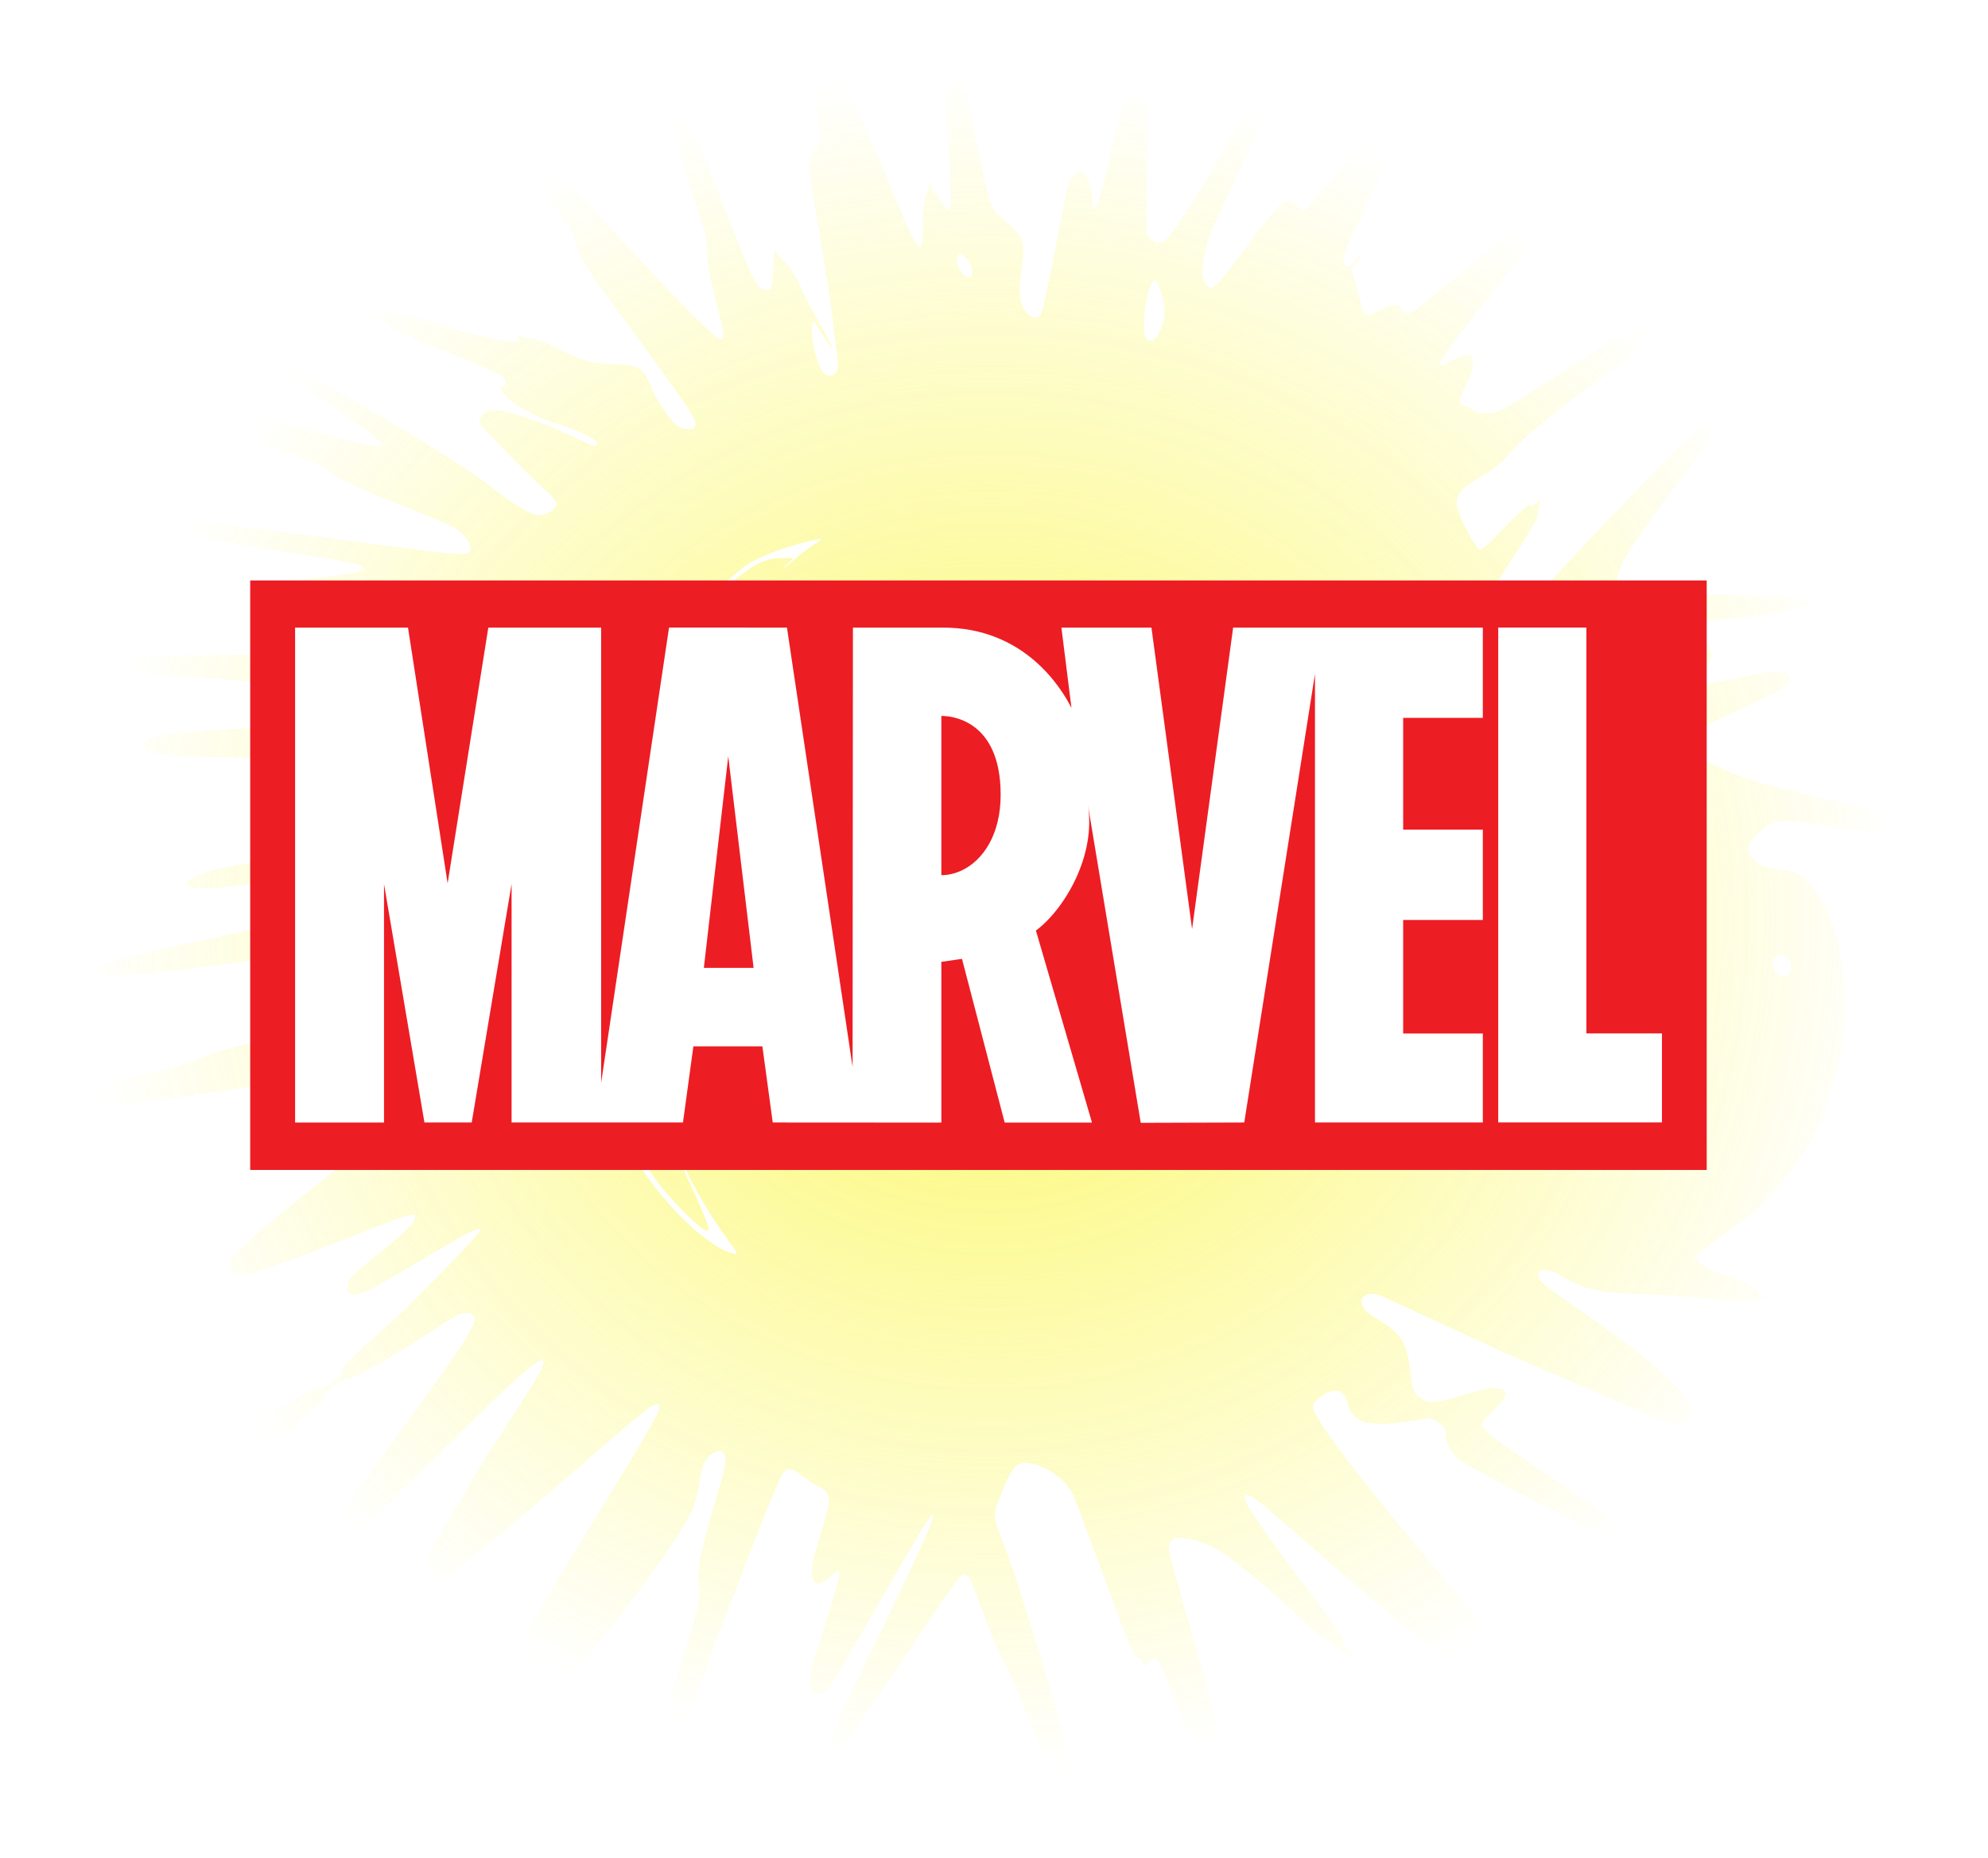 <?xml version="1.0" encoding="UTF-8" standalone="no"?>
<svg
   xmlns:dc="http://purl.org/dc/elements/1.1/"
   xmlns:cc="http://creativecommons.org/ns#"
   xmlns:rdf="http://www.w3.org/1999/02/22-rdf-syntax-ns#"
   xmlns:svg="http://www.w3.org/2000/svg"
   xmlns="http://www.w3.org/2000/svg"
   xmlns:xlink="http://www.w3.org/1999/xlink"
   xmlns:sodipodi="http://sodipodi.sourceforge.net/DTD/sodipodi-0.dtd"
   xmlns:inkscape="http://www.inkscape.org/namespaces/inkscape"
   version="1.0"
   width="1280pt"
   height="1196pt"
   viewBox="0 0 1280 1196"
   preserveAspectRatio="xMidYMid meet"
   id="svg14"
   sodipodi:docname="sunMarvel.svg"
   inkscape:version="0.92.4 (5da689c313, 2019-01-14)">
  <defs
     id="defs18">
    <linearGradient
       inkscape:collect="always"
       id="linearGradient854">
      <stop
         style="stop-color:#f9f301;stop-opacity:1;"
         offset="0"
         id="stop850" />
      <stop
         style="stop-color:#f9f301;stop-opacity:0;"
         offset="1"
         id="stop852" />
    </linearGradient>
    <radialGradient
       inkscape:collect="always"
       xlink:href="#linearGradient854"
       id="radialGradient856"
       cx="6413.504"
       cy="5971.7"
       fx="6413.504"
       fy="5971.7"
       r="4250.54"
       gradientTransform="matrix(1,0,0,0.936,0,384.726)"
       gradientUnits="userSpaceOnUse" />
    <filter
       inkscape:collect="always"
       style="color-interpolation-filters:sRGB"
       id="filter1090"
       x="-0.039"
       width="1.079"
       y="-0.042"
       height="1.084">
      <feGaussianBlur
         inkscape:collect="always"
         stdDeviation="139.863"
         id="feGaussianBlur1092" />
    </filter>
  </defs>
  <sodipodi:namedview
     pagecolor="#ffffff"
     bordercolor="#666666"
     borderopacity="1"
     objecttolerance="10"
     gridtolerance="10"
     guidetolerance="10"
     inkscape:pageopacity="0"
     inkscape:pageshadow="2"
     inkscape:window-width="1920"
     inkscape:window-height="1027"
     id="namedview16"
     showgrid="false"
     inkscape:zoom="0.41858829"
     inkscape:cx="494.39774"
     inkscape:cy="977.01157"
     inkscape:window-x="-8"
     inkscape:window-y="-8"
     inkscape:window-maximized="1"
     inkscape:current-layer="g12" />
  <g
     transform="matrix(0.138,0,0,-0.138,-247.524,1417.679)"
     id="g12"
     style="fill:#ffff00;fill-opacity:1;stroke:none">
    <path
       d="m 7724,9910 c -15,-22 -31,-40 -36,-40 -13,0 -83,-113 -208,-335 -102,-182 -191,-321 -241,-374 -25,-27 -53,-27 -80,0 -20,20 -20,26 -13,318 7,315 3,364 -36,376 -27,8 -59,-11 -71,-43 -6,-15 -31,-115 -55,-222 -49,-215 -71,-290 -85,-290 -5,0 -9,17 -9,38 0,48 -15,100 -36,123 -15,16 -18,17 -39,3 -13,-8 -28,-27 -34,-42 -6,-15 -36,-157 -65,-315 -30,-158 -60,-295 -67,-303 -30,-36 -84,9 -96,80 -3,21 0,82 7,136 18,138 17,142 -103,245 -43,37 -43,35 -148,543 -6,33 -22,66 -38,84 l -27,30 -15,-23 c -27,-42 -29,-69 -14,-259 17,-211 19,-350 6,-350 -5,0 -19,17 -31,38 -12,20 -28,41 -36,45 -8,4 -14,17 -14,28 0,11 -4,17 -10,14 -5,-3 -10,-17 -10,-30 0,-13 -4,-27 -10,-30 -6,-4 -10,-53 -10,-115 0,-178 -17,-162 -135,124 -157,382 -237,545 -275,566 -25,14 -68,3 -80,-20 -13,-25 -13,-85 2,-201 11,-95 11,-96 -14,-130 -14,-19 -28,-42 -31,-51 -3,-9 19,-162 49,-340 31,-178 59,-363 64,-413 5,-49 13,-115 18,-145 11,-75 3,-104 -30,-108 -22,-3 -30,3 -46,35 -24,47 -43,136 -40,185 2,21 4,38 5,38 0,0 19,-29 42,-64 70,-111 63,-82 -10,46 -39,68 -77,139 -84,159 -16,45 -56,109 -80,129 -10,8 -25,27 -34,41 -15,25 -16,23 -19,-65 -1,-49 -6,-94 -11,-99 -5,-5 -20,-7 -34,-4 -34,9 -61,65 -170,347 -145,379 -184,466 -226,507 l -36,35 -7,-34 c -10,-46 2,-90 94,-368 71,-212 82,-253 80,-308 -1,-45 10,-106 38,-217 43,-165 47,-195 27,-195 -27,0 -227,205 -666,683 -167,182 -187,200 -232,211 -24,5 -26,3 -27,-28 -2,-39 21,-77 147,-246 58,-77 94,-136 101,-163 17,-70 44,-117 136,-242 419,-570 436,-597 419,-624 -9,-16 -52,-13 -79,4 -34,22 -100,120 -127,189 -34,85 -54,96 -175,100 -106,4 -142,14 -273,81 -38,19 -85,35 -103,37 -18,1 -42,6 -52,11 -16,8 -18,6 -12,-8 6,-16 1,-17 -63,-11 -38,3 -125,22 -193,42 -68,20 -168,50 -223,66 -55,16 -120,31 -145,33 -25,2 -63,7 -85,10 l -40,6 30,-17 c 17,-9 44,-28 60,-42 37,-31 128,-73 367,-169 103,-41 199,-84 212,-94 26,-21 25,-49 -1,-49 -10,0 -5,-12 16,-39 35,-44 146,-105 246,-135 98,-30 185,-73 185,-91 0,-20 -20,-15 -100,25 -138,69 -318,130 -383,130 -36,0 -67,-27 -67,-58 0,-12 232,-249 318,-324 24,-21 42,-45 42,-57 0,-24 -46,-51 -86,-51 -31,0 -135,62 -209,125 -126,106 -826,525 -902,539 -11,2 -61,29 -113,58 -120,69 -140,80 -140,74 0,-3 50,-37 110,-77 61,-39 114,-77 118,-83 7,-12 120,-93 300,-216 51,-34 98,-72 104,-83 10,-19 8,-20 -43,-14 -30,3 -227,55 -439,115 -358,102 -516,141 -565,139 -11,0 -40,3 -65,6 l -45,7 40,-19 c 22,-10 57,-30 78,-44 46,-32 168,-80 500,-198 139,-49 263,-98 277,-109 67,-54 112,-76 335,-166 132,-52 252,-102 266,-110 34,-17 79,-70 79,-94 0,-44 -9,-44 -477,19 -602,82 -932,120 -1085,125 -69,3 -144,8 -165,12 -26,4 -35,3 -28,-4 6,-6 53,-18 105,-27 52,-9 99,-20 105,-24 5,-5 26,-11 45,-15 137,-26 409,-72 655,-110 286,-44 345,-57 345,-75 0,-16 -28,-21 -249,-47 -118,-14 -224,-30 -235,-36 -37,-20 -46,-39 -29,-65 17,-26 41,-34 198,-68 66,-14 141,-37 167,-50 26,-14 89,-34 140,-45 126,-27 198,-49 198,-59 0,-20 -82,-24 -660,-30 -426,-5 -613,-11 -633,-19 -16,-7 -45,-12 -65,-12 -20,0 -44,-5 -52,-10 -11,-7 -7,-10 17,-10 18,0 52,-7 75,-15 55,-18 177,-32 401,-45 97,-6 188,-15 201,-20 63,-24 211,-40 601,-65 232,-16 308,-26 319,-44 9,-14 -43,-29 -139,-41 -104,-12 -505,-44 -745,-60 -477,-30 -492,-32 -531,-68 -20,-19 -20,-19 8,-38 33,-21 157,-33 373,-33 87,-1 173,-7 216,-16 50,-10 190,-18 466,-25 217,-5 402,-12 411,-16 25,-9 20,-42 -14,-96 -46,-71 -109,-122 -176,-142 -87,-26 -107,-35 -162,-70 -45,-29 -68,-35 -233,-60 -216,-32 -488,-81 -573,-102 -33,-9 -77,-27 -98,-42 l -38,-26 45,-11 c 58,-15 187,-1 548,59 167,28 281,52 313,66 67,30 156,35 376,21 178,-12 229,-23 229,-51 0,-25 -81,-46 -560,-150 -283,-61 -555,-122 -605,-135 -49,-14 -200,-47 -335,-75 -249,-51 -410,-94 -410,-109 0,-5 -17,-12 -38,-16 -92,-15 -53,-23 104,-20 121,2 231,11 389,33 121,17 254,33 295,37 41,4 166,17 276,31 111,13 217,24 236,24 41,0 61,-19 78,-75 16,-53 52,-114 84,-144 32,-30 33,-59 4,-70 -13,-5 -149,-34 -303,-66 -445,-90 -574,-122 -639,-156 -41,-21 -118,-43 -255,-74 -222,-49 -241,-55 -270,-86 l -21,-23 22,-20 c 37,-34 107,-28 698,60 310,46 552,89 677,120 63,15 113,22 130,18 35,-9 103,-42 126,-62 42,-37 29,-51 -283,-297 -526,-414 -675,-539 -690,-579 -20,-54 23,-81 97,-62 71,19 230,77 480,176 258,102 283,110 283,83 0,-23 -53,-74 -185,-180 -117,-94 -127,-104 -131,-142 -3,-24 1,-30 21,-35 35,-9 68,7 317,155 225,134 272,158 284,146 10,-10 -356,-382 -483,-491 -111,-95 -176,-163 -168,-176 10,-16 -95,-87 -108,-74 -8,8 -98,-40 -224,-118 -117,-73 -127,-81 -137,-113 -10,-36 62,-57 121,-34 66,25 248,180 274,234 19,38 54,62 115,78 45,12 271,145 457,269 43,29 66,38 90,36 75,-7 44,-64 -244,-459 -75,-101 -151,-206 -169,-234 -19,-27 -99,-132 -178,-233 -171,-217 -212,-277 -212,-306 0,-12 -5,-27 -12,-34 -9,-9 -9,-12 -1,-12 7,0 14,4 17,9 3,4 20,11 38,15 25,5 109,83 393,364 556,553 702,688 721,669 15,-14 -14,-65 -160,-289 -85,-130 -167,-260 -181,-289 -15,-29 -50,-89 -79,-133 -122,-189 -147,-254 -110,-290 25,-25 57,-19 121,24 72,48 308,244 574,476 349,305 379,327 379,279 0,-23 -84,-166 -410,-695 -212,-346 -230,-380 -230,-439 0,-40 -8,-62 -52,-132 -87,-141 -147,-251 -153,-280 -13,-59 32,-91 87,-63 143,73 806,900 914,1139 12,28 25,79 29,115 4,36 15,81 25,101 22,41 65,66 86,48 21,-17 17,-53 -16,-164 -17,-55 -47,-161 -66,-234 -33,-122 -35,-143 -29,-215 6,-80 6,-83 -65,-311 -99,-319 -128,-437 -128,-515 v -65 l 16,33 c 9,17 19,32 24,32 17,0 78,143 223,530 193,512 303,790 323,813 22,25 44,21 88,-14 22,-17 56,-40 77,-50 62,-32 63,-50 12,-214 -46,-147 -53,-192 -35,-225 13,-24 38,-17 80,21 18,17 35,27 38,24 9,-8 -19,-112 -83,-309 -69,-212 -71,-273 -10,-261 11,2 23,4 28,4 12,1 63,85 257,426 189,330 238,410 247,401 11,-10 -81,-212 -313,-687 -111,-227 -157,-333 -164,-373 -5,-31 -12,-62 -15,-69 -4,-6 5,0 19,16 14,15 29,27 35,27 18,0 76,81 306,425 125,187 237,351 250,364 30,31 49,23 68,-31 88,-240 124,-329 148,-364 16,-23 60,-123 98,-221 76,-197 101,-252 126,-273 41,-34 75,-16 75,40 0,64 -224,809 -307,1019 -50,129 -50,124 6,261 33,79 60,110 95,110 65,0 157,-50 201,-110 28,-38 28,-37 172,-430 115,-315 138,-370 158,-370 8,0 17,-9 20,-21 l 7,-21 19,21 c 38,41 42,35 149,-233 90,-227 104,-254 138,-267 23,-9 29,-7 45,13 15,18 18,32 13,73 -9,68 -59,259 -167,638 -90,312 -91,318 -73,338 16,18 26,20 74,15 30,-3 82,-20 115,-36 77,-37 235,-164 402,-322 73,-68 149,-133 170,-144 21,-10 48,-27 61,-38 25,-22 30,-12 7,14 -9,10 -18,28 -20,40 -6,31 -40,82 -155,230 -182,235 -310,419 -310,446 0,24 26,15 77,-24 26,-22 185,-159 353,-307 168,-147 337,-288 375,-313 39,-25 135,-100 215,-168 256,-215 280,-235 316,-259 53,-36 94,-25 94,25 0,50 -142,239 -554,735 -285,343 -324,391 -419,517 -94,124 -137,194 -137,221 0,19 40,55 77,68 45,15 69,-1 85,-57 28,-99 106,-114 364,-68 42,8 94,-35 94,-77 0,-38 20,-76 57,-110 47,-44 704,-379 750,-383 22,-2 45,-6 52,-10 40,-25 -32,71 -85,113 -26,20 -171,119 -323,221 -221,148 -277,190 -279,210 -3,19 7,35 47,70 28,25 53,57 57,72 5,25 3,27 -31,34 -26,5 -61,-1 -123,-19 -173,-50 -188,-53 -227,-34 -41,19 -51,40 -60,123 -15,140 -43,188 -149,250 -64,37 -86,64 -78,96 5,23 44,33 79,20 16,-5 164,-73 330,-151 166,-78 366,-168 445,-200 79,-32 229,-97 335,-145 263,-118 312,-128 342,-73 39,74 -132,237 -546,521 -79,53 -148,106 -154,117 -27,52 21,64 92,24 126,-72 167,-81 419,-90 91,-3 217,-13 280,-21 112,-15 241,-16 256,-1 4,4 -8,22 -27,40 -24,23 -63,42 -135,65 -102,32 -154,62 -154,87 0,15 52,58 185,152 121,86 213,187 334,372 36,56 67,116 76,150 8,31 24,88 36,126 44,150 50,185 56,315 12,273 -33,462 -146,617 -36,50 -69,69 -136,78 -92,12 -105,16 -135,47 -41,40 -39,71 8,116 80,77 95,79 340,42 212,-32 287,-37 297,-20 3,6 15,10 26,10 19,0 18,3 -8,30 -33,36 -57,44 -348,110 -121,28 -264,64 -318,80 -115,36 -326,135 -334,157 -15,40 43,77 290,187 175,78 199,93 211,131 5,16 0,23 -22,31 -36,13 -64,8 -420,-66 -282,-59 -304,-62 -320,-46 -27,27 2,42 124,65 190,36 274,75 274,127 0,35 -30,62 -100,88 -117,43 -90,57 159,81 196,18 284,32 320,51 14,8 38,14 53,14 47,0 40,18 -10,23 -26,3 -81,11 -122,17 -43,6 -193,9 -350,8 -283,-2 -330,3 -372,40 -48,42 -1,129 252,467 74,99 140,192 146,205 15,33 33,90 29,90 -2,0 -27,-12 -55,-27 -40,-21 -115,-92 -319,-306 -146,-153 -319,-336 -383,-405 -65,-70 -130,-132 -145,-139 -42,-18 -77,-15 -107,8 -49,38 -36,73 114,299 44,67 80,131 80,143 0,12 3,33 7,47 6,25 6,25 -15,6 -12,-11 -22,-16 -22,-12 0,20 -65,-33 -138,-113 -48,-52 -91,-91 -102,-91 -23,0 -110,171 -110,217 0,44 30,76 115,123 53,29 92,61 137,112 77,87 183,173 493,398 152,111 273,208 330,264 49,50 81,86 70,82 -11,-5 -47,-19 -80,-31 -94,-35 -179,-86 -605,-359 -257,-165 -267,-171 -318,-171 -30,0 -56,5 -60,12 -4,6 -20,15 -35,18 -16,4 -31,13 -33,20 -3,7 11,45 31,85 29,58 35,80 30,106 -5,30 -9,33 -34,30 -15,-1 -48,-15 -74,-30 -27,-16 -47,-23 -47,-16 0,20 64,109 216,300 218,272 214,267 214,306 0,31 -3,34 -28,34 -40,0 -91,-36 -312,-219 -107,-90 -205,-168 -218,-174 -26,-12 -59,2 -55,22 5,21 -62,11 -100,-15 -54,-36 -70,-29 -84,36 -7,30 -20,79 -29,109 l -16,53 28,29 c 15,16 23,29 17,29 -6,0 -22,-13 -36,-30 -22,-25 -27,-27 -38,-14 -17,20 -3,63 72,221 99,207 165,356 173,385 8,35 -12,68 -41,68 -34,0 -82,-48 -229,-229 -75,-91 -145,-173 -156,-181 -19,-13 -22,-12 -43,12 -17,20 -29,25 -46,21 -36,-9 -39,-12 -178,-197 -149,-198 -165,-215 -189,-200 -25,16 -33,63 -22,132 13,78 23,104 154,384 121,259 166,368 166,402 0,13 7,40 15,60 20,47 12,46 -21,-4 z M 6306,9063 c 27,-32 33,-83 9,-83 -27,0 -55,38 -55,75 0,42 14,45 46,8 z m 910,-172 c 17,-70 15,-110 -11,-165 -19,-39 -41,-52 -61,-35 -28,23 -7,224 28,266 16,20 25,6 44,-66 z M 5589,7732 c -24,-16 -71,-53 -104,-82 -34,-31 -45,-38 -26,-17 l 35,37 h -52 c -90,0 -151,-36 -327,-195 -153,-138 -239,-228 -285,-295 -65,-95 -244,-469 -284,-592 -57,-175 -69,-300 -62,-638 3,-157 10,-328 16,-380 25,-215 170,-544 350,-795 78,-108 231,-258 247,-242 9,10 -18,78 -97,247 -122,259 -179,424 -225,655 -58,288 -61,607 -9,915 38,220 119,494 180,608 19,35 32,67 29,72 -3,5 3,11 14,15 12,4 17,12 14,24 -3,11 5,24 22,35 16,11 24,23 21,32 -3,8 1,17 9,20 8,4 15,14 15,24 0,10 6,20 14,23 8,3 12,14 9,25 -3,13 4,24 22,36 16,10 24,23 21,32 -3,8 5,21 19,30 14,9 25,24 25,34 0,10 16,30 35,45 26,20 34,32 30,46 -5,14 -2,19 13,19 11,0 31,9 46,21 39,31 32,15 -22,-44 -89,-98 -222,-302 -222,-340 0,-8 -10,-22 -22,-33 -44,-39 -150,-300 -203,-501 -99,-375 -113,-793 -39,-1168 66,-338 200,-649 395,-918 49,-66 49,-67 22,-61 -109,26 -301,206 -432,404 -137,208 -243,444 -293,650 -17,70 -21,134 -27,355 -8,355 0,511 33,641 51,199 114,362 202,519 30,55 76,137 101,183 41,76 58,94 187,205 77,67 176,154 218,193 63,58 95,78 169,110 75,31 205,69 253,73 6,1 -10,-12 -35,-27 z m -709,-752 c -23,-51 -61,-152 -85,-224 -24,-72 -45,-124 -45,-115 0,44 154,449 166,436 2,-2 -14,-45 -36,-97 z m -201,-806 c -10,-144 -8,-445 6,-639 4,-57 3,-63 -5,-30 -5,22 -14,135 -21,252 -10,164 -10,248 -1,375 12,154 20,214 28,205 2,-2 -1,-75 -7,-163 z m 5455,-370 c 17,-16 20,-41 10,-68 -10,-25 -51,-19 -70,9 -33,50 19,100 60,59 z M 4703,5395 c 5,-28 4,-34 -3,-20 -8,19 -14,73 -6,64 2,-2 6,-22 9,-44 z"
       id="path4"
       style="opacity:0.784;fill:url(#radialGradient856);fill-opacity:1;filter:url(#filter1090)"
       inkscape:connector-curvature="0" />
    <rect
       style="fill:#ed1d24;stroke-width:6.814"
       x="2961.021"
       y="-7565.438"
       width="6795.54"
       height="2749.796"
       id="rect2"
       transform="scale(1,-1)" />
    <g
       transform="matrix(6.796,0,0,-6.832,4423.354,6973.709)"
       id="g6">
      <path
         style="fill:#ffffff"
         inkscape:connector-curvature="0"
         d="M 631.063,7.184 V -54.419 H 459.644 L 431.453,151.384 403.557,-54.418 H 341.74 l 6.925,54.915 c -7.14,-14.068 -32.449,-54.915 -88.146,-54.915 -0.367,-0.024 -61.901,0 -61.901,0 L 198.381,245.556 153.324,-54.418 72.365,-54.465 25.753,256.349 25.777,-54.42 h -77.483 l -27.933,174.585 -27.208,-174.583 h -77.508 v 337.906 h 61.036 v -162.87 l 27.764,162.866 h 32.449 L -35.732,120.618 V 283.484 H 81.935 l 7.14,-51.995 h 47.374 l 7.116,51.995 115.521,0.071 h 0.094 v -0.071 h 0.072 0.072 V 173.799 l 14.162,-2.063 29.319,111.819 h 0.072 59.61 0.07 l -0.024,-0.071 h 0.106 0.072 L 324.236,152.427 C 343.734,138.005 365.749,101.38 359.89,66.343 V 66.32 c 0.07,0.474 36.316,217.38 36.316,217.38 L 467.271,283.484 515.83,-22.8 v 306.285 h 115.236 v -60.773 h -54.7 v -77.496 h 54.7 V 83.518 h -54.7 V 7.184 Z M 96.265,177.905 113.023,33.444 l 17.4,144.461 z m 177.419,-66.704 c -4.697,2.278 -9.595,3.417 -14.363,3.417 V 5.927 c 0.083,0 0.179,-0.022 0.297,-0.022 4.78,-0.024 40.419,1.446 40.419,53.774 0,27.373 -12.121,44.62 -26.353,51.522 m 480.36,111.464 v 60.772 H 641.63 V -54.465 h 60.526 v 277.13 z"
         id="path4-7" />
    </g>
  </g>
</svg>
